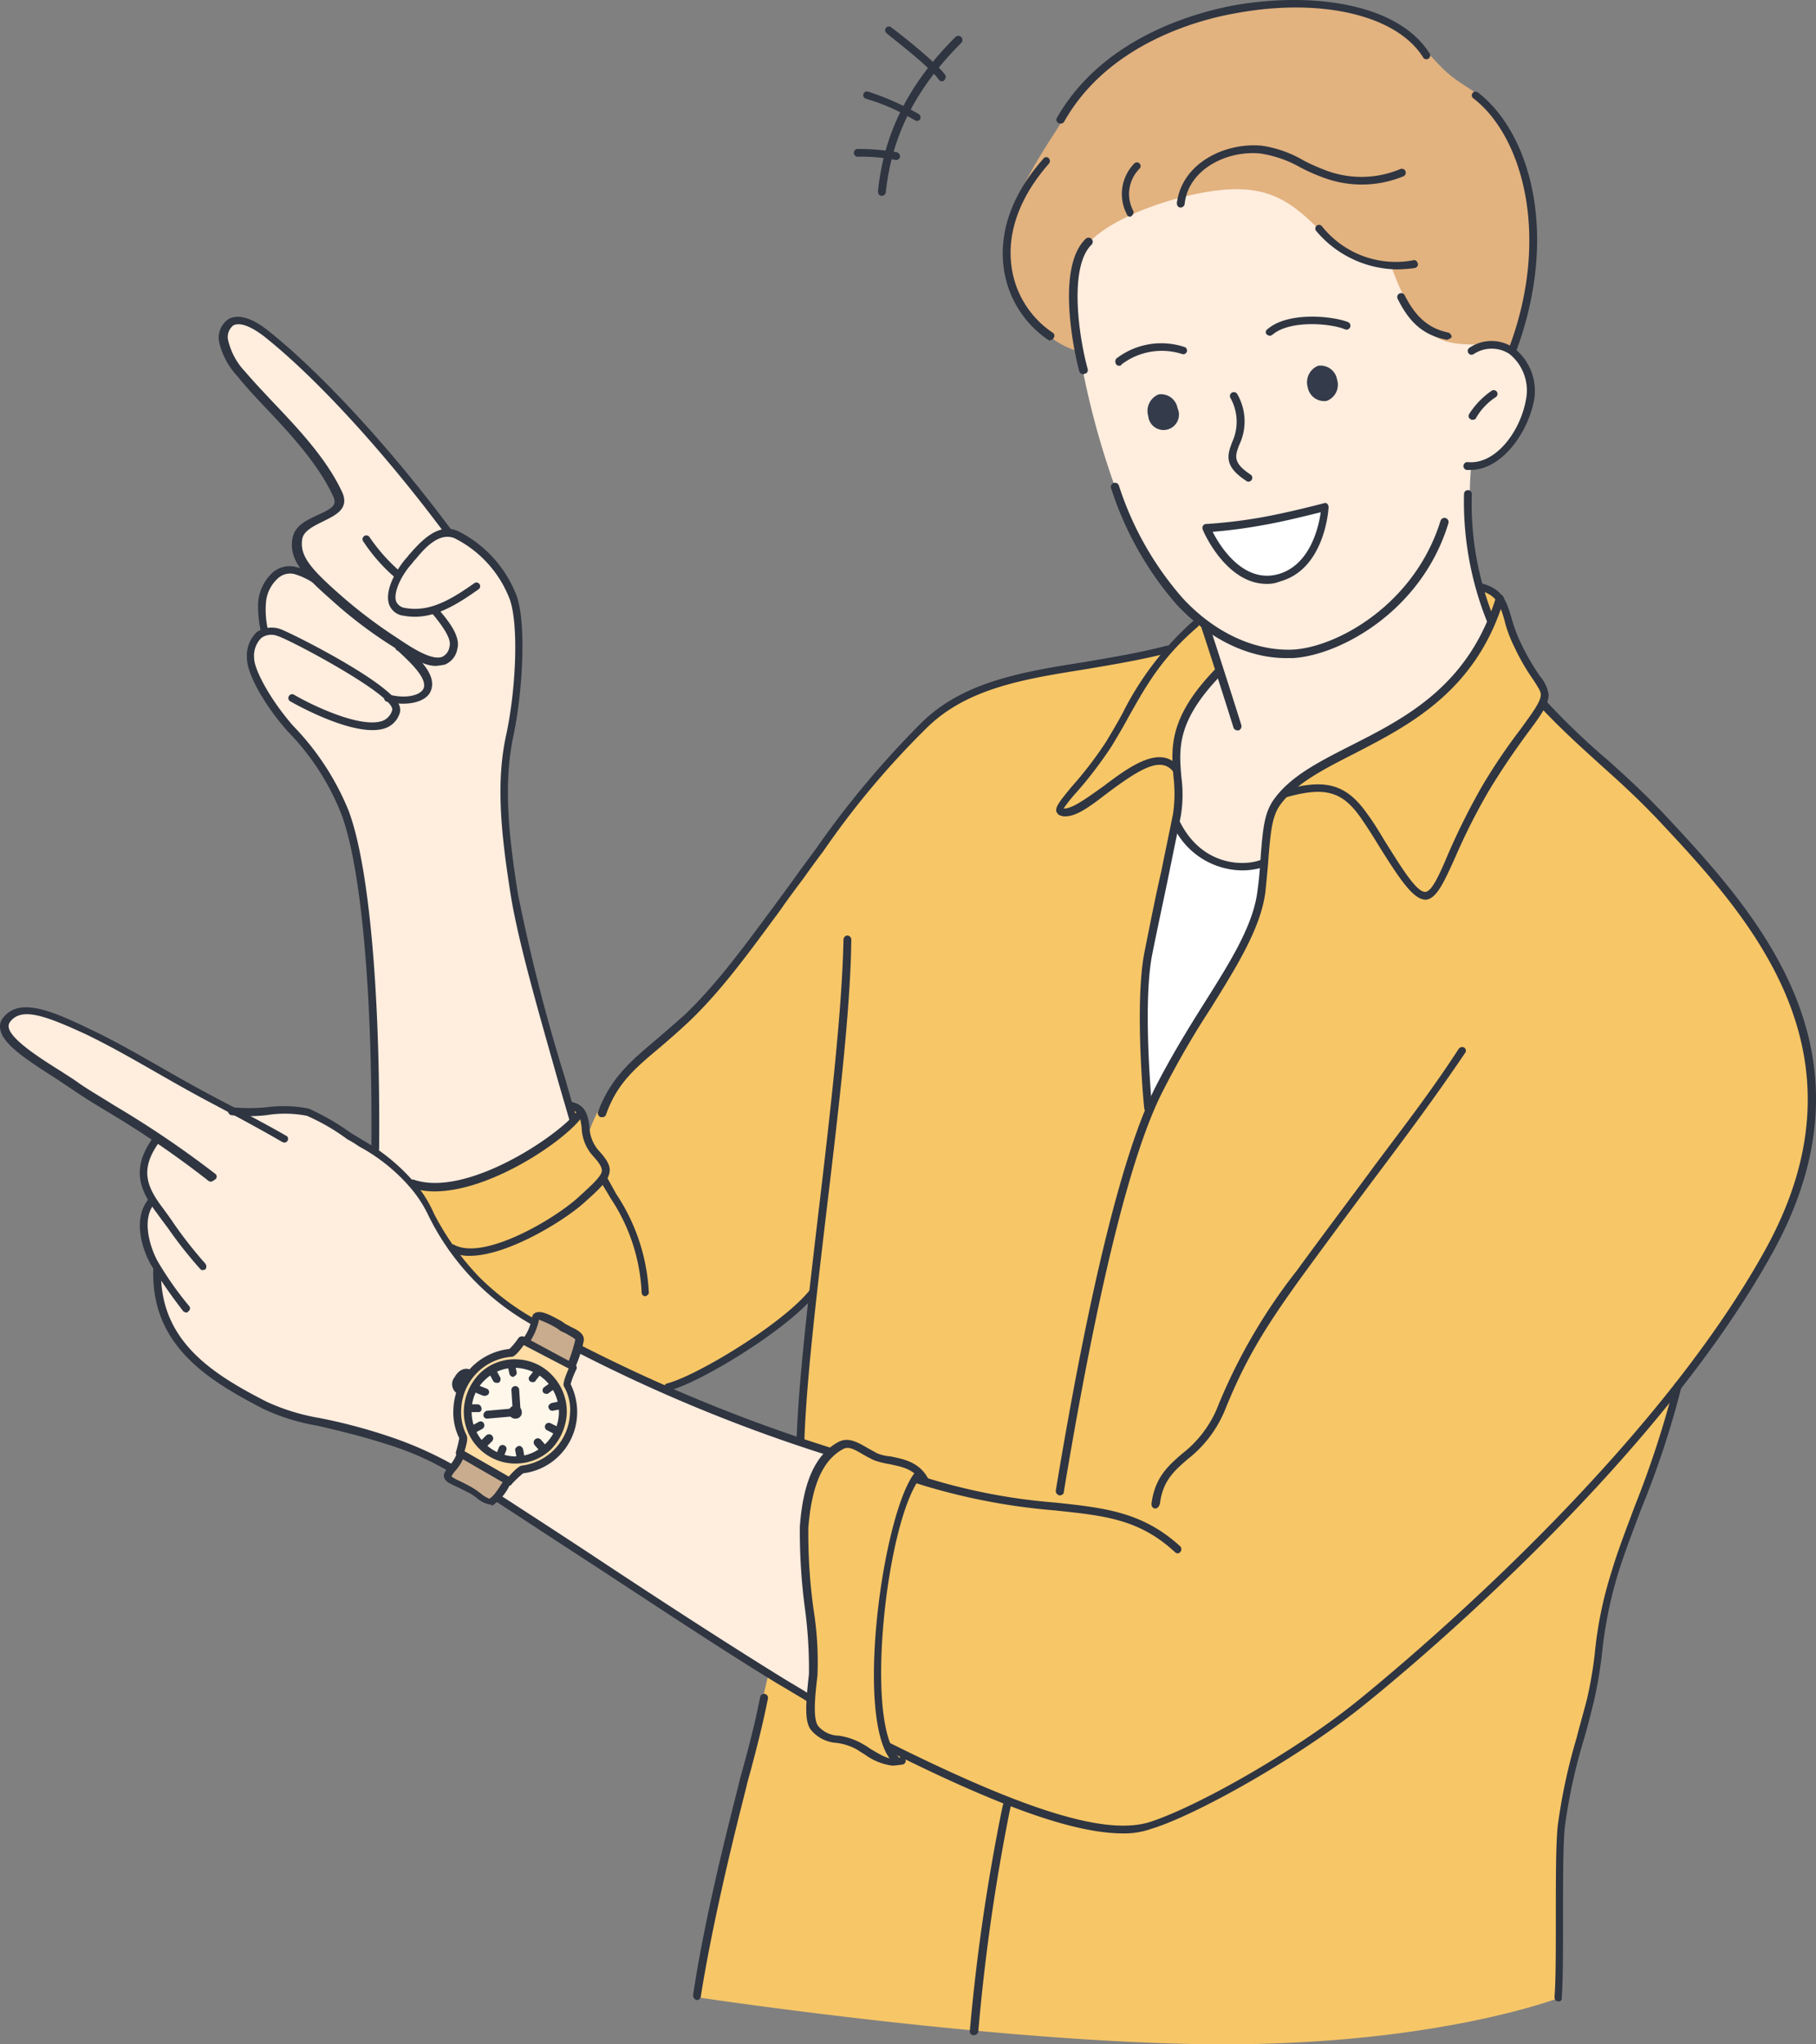 <svg xmlns="http://www.w3.org/2000/svg" width="190.666" height="214.65" viewBox="0 0 190.666 214.65">
  <rect x="0" y="0" width="190.666" height="214.65" fill="#808080" stroke="none"/>
  <g id="그룹_16312" data-name="그룹 16312" transform="translate(-176.703 -115)">
    <path id="패스_1811" data-name="패스 1811" d="M1084.167,704.593l29.329-3.418,2.393,1.094,1.777,5.4a42.387,42.387,0,0,1,2.6,4.17,2.048,2.048,0,0,1-.137,1.777,147.1,147.1,0,0,1,17.023,16.408c5.264,6.153,9.5,12.579,10.939,19.826,2.051,10.323-3.077,19.758-7.589,26.526-3.282,4.991-6.153,8.819-6.153,8.819a66.389,66.389,0,0,1-2.256,7.383c-1.5,3.828-3.555,7.452-5.264,16.066-.478,2.393-1.026,5.743-1.436,8.409-.479,3.282-2.53,9.844-2.94,13.126-.342,2.734-.41,6.153-.479,8.34-.137,4.991-.205,10.8-.205,10.8s-12.579,4.854-35.14,4.854-55.171-4.922-55.171-4.922.957-5.538,2.8-14.015,4.58-19.962,4.58-19.962l3.282-24.2,1.231-15.724s-1.026,1.777-4.786,4.239-10.118,5.674-10.118,5.674l-3.008,3.829s-9.161-1.5-13.742-6.153c-13.878-14.015-10.391-18.732-10.391-18.732l16.749-6.836-.342-1.778,1.231.274.82,3.213a15.916,15.916,0,0,1,3.9-6.631c3.76-3.965,10.186-9.434,12.989-13.6,1.777-2.6,5.059-6.973,8.614-11.622,4.1-5.333,8.477-10.938,12.169-13.331,4.375-2.871,9.913-3.555,13.878-4.239,5.4-.889,9.434-1.846,9.434-1.846Z" transform="translate(-781.442 -524.527)" fill="#f7c667"/>
    <path id="패스_1812" data-name="패스 1812" d="M1498.244,379.113c3.213-6.836,11.9-10.186,20.715-9.981,6.631.137,14.357,3.213,14.357,3.213l8.546,18.185a5.191,5.191,0,0,1,2.6,3.35,10.383,10.383,0,0,1-.889,5.469,6.408,6.408,0,0,1-5.128,3.9,43.663,43.663,0,0,0,.068,8.2,37.5,37.5,0,0,0,1.914,8.067s.205,1.778-5.674,8.136c-4.033,4.307-11.759,6.495-15.724,9.708-1.983,1.641-2.188,7.452-2.188,7.452a8.3,8.3,0,0,1-5.2-.068c-2.256-.957-4.239-3.965-4.239-3.965a22.624,22.624,0,0,0,.41-4.17c-.137-1.983-.547-3.281.068-5.4a12.523,12.523,0,0,1,4.17-6.221l-1.572-5.128s-3.965-1.846-7.52-9.5a85.406,85.406,0,0,1-5.538-18.39C1496.33,386.565,1496.74,382.258,1498.244,379.113Z" transform="translate(-1207.278 -239.383)" fill="#ffedde"/>
    <path id="패스_1813" data-name="패스 1813" d="M724.824,503.884c1.641-2.8,6.221,1.231,10.323,5.538,6.563,6.837,13.195,15.519,13.195,15.519s7.11,2.256,7.657,9.776a49.6,49.6,0,0,1-.342,8.135c-.478,3.623-1.162,6.563-1.026,10.255a73.77,73.77,0,0,0,.957,9.776c.957,5.606,2.6,11.417,3.829,15.929,1.367,4.991,2.256,8.341,2.256,8.341s-5.059,4.17-9.3,5.879a12.281,12.281,0,0,1-7.589.684,35.983,35.983,0,0,1,2.051,3.35c1.367,2.6,3.35,6.221,10.6,10.8A117.368,117.368,0,0,0,775,616.823c7.178,2.94,13.878,4.922,13.878,4.922s-2.461,2.119-2.94,7.657c-.479,5.606,1.025,14.7,1.025,14.7l-.342,3.692s-5.537-3.213-13.947-8.751c-6.9-4.581-15.929-11.144-24.27-15.656a40.765,40.765,0,0,0-6.7-2.94c-3.828-1.3-7.247-1.641-10.46-2.735a25.366,25.366,0,0,1-5.264-2.735c-6.768-4.444-6.495-5.538-7.179-7.315a10.523,10.523,0,0,1-.752-4.717,18.587,18.587,0,0,1-1.5-4.649,4.474,4.474,0,0,1,.889-3.145,5,5,0,0,1,.479-6.495s-2.666-1.572-6.29-3.829a79.258,79.258,0,0,1-8.341-5.743c-1.572-1.367-1.367-2.393-.957-2.871.82-.889,2.188-1.231,4.034-.615,3.418,1.231,8.751,4.17,12.853,6.426,4.17,2.325,7.11,4.034,7.11,4.034s5.674-.752,7.247-.342c1.231.274,3.076,1.709,4.649,2.735a22.322,22.322,0,0,0,2.8,1.572s.547-19.142-2.461-32.747c-1.094-5.2-3.35-7.862-5.674-10.46a39.3,39.3,0,0,1-4.17-5.674c-2.256-4.307.41-5.538.41-5.538s-.547-3.555.547-5.2,3.76-1.367,3.76-1.367-1.5-2.119-.615-3.828,4.033-1.982,4.17-3.076c.273-2.119-2.256-4.717-4.854-7.725C728.31,510.31,723.8,505.593,724.824,503.884Z" transform="translate(-524.783 -354.309)" fill="#ffedde"/>
    <path id="패스_1814" data-name="패스 1814" d="M1455.834,273.834a32.2,32.2,0,0,1,17.912-6.495,29.918,29.918,0,0,1,11.964,1.914c2.188.82,3.965,3.281,5.811,5.059,1.436,1.367,3.145,2.119,4.239,3.145,9.092,8.34,3.076,26.32,3.076,26.32a5.5,5.5,0,0,0-2.461-.684c-1.777,0-4.444.274-6.153-1.025-2.6-1.914-4.307-7.247-4.307-7.247a10.2,10.2,0,0,1-4.034-1.094c-4.238-2.119-5.743-7.247-12.853-6.9-4.922.205-13.536,3.076-15.451,6.426-2.529,4.375-.41,10.6-.41,10.6a8.33,8.33,0,0,1-3.828-2.256c-1.641-1.573-3.555-4.444-3.828-6.768-.547-4.376,1.709-8.682,4.649-13.263C1451.869,278.961,1453.783,275.474,1455.834,273.834Z" transform="translate(-1163.159 -151.946)" fill="#e2b27f"/>
    <path id="패스_1815" data-name="패스 1815" d="M1551.012,877.333s2.051,3.077,4.375,4.034a7.808,7.808,0,0,0,5.128-.137s.137,5.674-4.376,12.648c-3.9,6.016-7.93,13.126-7.93,13.126a56.7,56.7,0,0,1-.205-12.921A136.626,136.626,0,0,1,1551.012,877.333Z" transform="translate(-1251.022 -675.8)" fill="#fff"/>
    <path id="패스_1816" data-name="패스 1816" d="M1032.25,1346.765l4.512,2.6s-.615,1.846-1.641,2.051-.41-.547-2.324-1.3a6.779,6.779,0,0,1-1.983-.889c-.479-.479-.137-.683.273-1.094C1031.566,1347.517,1032.25,1346.765,1032.25,1346.765Z" transform="translate(-806.914 -1078.917)" fill="#c9ac8e"/>
    <path id="패스_1817" data-name="패스 1817" d="M1089.6,1243.684a5,5,0,0,1,1.914.547,16.181,16.181,0,0,1,2.6,1.5l-.752,3.008-4.991-2.461Z" transform="translate(-856.541 -990.398)" fill="#c9ac8e"/>
    <path id="패스_1818" data-name="패스 1818" d="M1037.031,1265.549a1.269,1.269,0,0,1,1.23-.957,12.652,12.652,0,0,1,2.461-1.709,5.113,5.113,0,0,1,2.256-.479l1.162-1.3,5.264,2.8-.479,1.846s1.026,3.623-.205,5.811c-1.231,2.256-4.717,3.145-4.717,3.145l-1.367,1.162-5.128-2.94.205-1.709a14.773,14.773,0,0,1-.615-2.94,3.979,3.979,0,0,1,.342-1.983S1036.963,1265.959,1037.031,1265.549Z" transform="translate(-812.448 -1005.358)" fill="#ffdda5"/>
    <path id="패스_1819" data-name="패스 1819" d="M1046.267,1283.1a4.924,4.924,0,1,1,4.922,5.059A4.976,4.976,0,0,1,1046.267,1283.1Z" transform="translate(-820.384 -1019.905)" fill="#fff7ea"/>
    <g id="그룹_16311" data-name="그룹 16311" transform="translate(176.703 115)">
      <g id="그룹_16237" data-name="그룹 16237" transform="translate(60.229 141.131)">
        <path id="패스_1820" data-name="패스 1820" d="M1151.446,1275.544h-.137a167.727,167.727,0,0,1-26.594-10.938.413.413,0,1,1,.342-.752,168.7,168.7,0,0,0,26.457,10.87.432.432,0,0,1,.273.547A.312.312,0,0,1,1151.446,1275.544Z" transform="translate(-1124.484 -1263.829)" fill="#2f3541"/>
      </g>
      <g id="그룹_16238" data-name="그룹 16238" transform="translate(23.953 116.16)">
        <path id="패스_1821" data-name="패스 1821" d="M899.685,1110a.251.251,0,0,1-.205-.068,26.533,26.533,0,0,1-10.733-11.349,13.088,13.088,0,0,0-2.188-3.282,18.978,18.978,0,0,0-5.127-4.033,11.829,11.829,0,0,0-1.23-.752,21.821,21.821,0,0,0-4.239-2.461,11.953,11.953,0,0,0-4.239-.068,16.49,16.49,0,0,1-3.692,0,.416.416,0,0,1,.137-.821,19.49,19.49,0,0,0,3.487,0,13.449,13.449,0,0,1,4.512.137,25.45,25.45,0,0,1,4.375,2.53c.41.273.82.479,1.231.752a20.325,20.325,0,0,1,5.264,4.239,12.7,12.7,0,0,1,2.256,3.486,28.374,28.374,0,0,0,4.717,6.631,26.714,26.714,0,0,0,5.743,4.376.369.369,0,0,1,.137.547C899.958,1109.936,899.822,1110,899.685,1110Z" transform="translate(-867.69 -1087.058)" fill="#2f3541"/>
      </g>
      <g id="그룹_16239" data-name="그룹 16239" transform="translate(0 105.767)">
        <path id="패스_1822" data-name="패스 1822" d="M720.307,1031.789a.411.411,0,0,1-.273-.068,100.286,100.286,0,0,0-10.46-7.178c-1.367-.82-2.6-1.572-3.692-2.324l-1.846-1.231c-2.871-1.846-5.606-3.555-5.879-5.2a1.43,1.43,0,0,1,.273-1.162c1.641-2.188,4.922-.889,9.024,1.094,2.461,1.162,4.512,2.324,6.905,3.692,1.914,1.094,4.034,2.324,6.768,3.76,6.29,3.282,7.042,3.828,7.11,3.828a.39.39,0,0,1-.479.615c-.068,0-.82-.547-6.973-3.829-2.735-1.436-4.854-2.666-6.768-3.76-2.393-1.367-4.444-2.529-6.837-3.692-4.444-2.051-6.836-2.871-8-1.3a.736.736,0,0,0-.137.547c.2,1.231,3.008,3.076,5.538,4.649.615.41,1.3.82,1.846,1.231,1.094.752,2.393,1.5,3.692,2.324a104.262,104.262,0,0,1,10.6,7.178.362.362,0,0,1,.069.547C720.512,1031.721,720.375,1031.789,720.307,1031.789Z" transform="translate(-698.132 -1013.491)" fill="#2f3541"/>
      </g>
      <g id="그룹_16240" data-name="그룹 16240" transform="translate(14.676 119.444)">
        <path id="패스_1823" data-name="패스 1823" d="M808.634,1124.227a.356.356,0,0,1-.274-.137,43.626,43.626,0,0,1-3.35-4.239c-.41-.547-.82-1.094-1.162-1.573-1.914-2.529-2.666-4.717-.547-7.794a.4.4,0,0,1,.684.41c-1.914,2.735-1.3,4.512.479,6.836.342.479.752,1.026,1.162,1.641a44.39,44.39,0,0,0,3.281,4.17.51.51,0,0,1,0,.615C808.839,1124.158,808.7,1124.227,808.634,1124.227Z" transform="translate(-802.024 -1110.308)" fill="#2f3541"/>
      </g>
      <g id="그룹_16241" data-name="그룹 16241" transform="translate(14.682 125.816)">
        <path id="패스_1824" data-name="패스 1824" d="M806.962,1167.405a.523.523,0,0,1-.342-.137,57.251,57.251,0,0,1-3.418-4.922c-1.162-2.119-1.709-4.991-.273-6.768a.39.39,0,0,1,.615.478c-1.162,1.436-.615,4.034.342,5.88a35.3,35.3,0,0,0,3.35,4.786.356.356,0,0,1-.068.547C807.1,1167.405,807.03,1167.405,806.962,1167.405Z" transform="translate(-802.067 -1155.414)" fill="#2f3541"/>
      </g>
      <g id="그룹_16242" data-name="그룹 16242" transform="translate(92.976 73.646)">
        <path id="패스_1825" data-name="패스 1825" d="M1381.208,904.962c-5.059,0-12.784-2.735-24.68-8.683a.413.413,0,1,1,.342-.752c14.151,7.042,22.492,9.64,27.073,8.272,4.649-1.436,15.382-7.383,22.287-13.058,7.042-5.743,30.9-26.184,42.455-47.1,11.485-20.851-1.846-35.071-11.622-45.463l-.205-.205c-1.641-1.709-3.418-3.35-5.332-5.059-2.119-1.914-4.307-3.9-6.358-6.085a.435.435,0,0,1,.615-.615,74.015,74.015,0,0,0,6.29,6.016c1.914,1.709,3.692,3.35,5.4,5.127l.205.2c9.913,10.6,23.518,25.09,11.759,46.42-11.622,21.057-35.55,41.566-42.66,47.309-6.973,5.674-17.844,11.759-22.56,13.194A8.423,8.423,0,0,1,1381.208,904.962Z" transform="translate(-1356.297 -786.109)" fill="#2f3541"/>
      </g>
      <g id="그룹_16243" data-name="그룹 16243" transform="translate(95.855 154.88)">
        <path id="패스_1826" data-name="패스 1826" d="M1404.453,1369.379a.52.52,0,0,1-.273-.136c-3.76-3.487-7.452-3.829-12.579-4.375a66,66,0,0,1-14.63-2.871.432.432,0,1,1,.274-.821,61.834,61.834,0,0,0,14.425,2.872c5.059.547,9.093.957,13.058,4.58a.432.432,0,0,1,0,.615A.356.356,0,0,1,1404.453,1369.379Z" transform="translate(-1376.678 -1361.157)" fill="#2f3541"/>
      </g>
      <g id="그룹_16244" data-name="그룹 16244" transform="translate(16.085 132.885)">
        <path id="패스_1827" data-name="패스 1827" d="M843.246,1227.124a.251.251,0,0,1-.205-.068,30.321,30.321,0,0,0-6.153-2.735c-3.145-1.025-5.606-1.572-7.589-2.051a21.809,21.809,0,0,1-5.743-1.777c-5.948-3.077-11.759-6.7-11.554-14.63a.41.41,0,0,1,.82,0c-.205,7.452,5.332,10.939,11.075,13.878a22.043,22.043,0,0,0,5.538,1.709,57.464,57.464,0,0,1,7.657,2.051,38.681,38.681,0,0,1,6.289,2.8.369.369,0,0,1,.137.547A.25.25,0,0,1,843.246,1227.124Z" transform="translate(-811.998 -1205.452)" fill="#2f3541"/>
      </g>
      <g id="그룹_16245" data-name="그룹 16245" transform="translate(51.843 156.878)">
        <path id="패스_1828" data-name="패스 1828" d="M1098.213,1397.11a.251.251,0,0,1-.205-.068c-1.025-.615-2.051-1.231-3.213-1.914-6.153-3.76-13.536-8.682-20.031-12.921-3.487-2.256-6.7-4.375-9.435-6.153a.4.4,0,0,1,.41-.684c2.735,1.778,6.016,3.9,9.434,6.153,6.495,4.307,13.947,9.161,20.031,12.921,1.094.684,2.188,1.3,3.145,1.914a.369.369,0,0,1,.137.547C1098.486,1397.042,1098.349,1397.11,1098.213,1397.11Z" transform="translate(-1065.121 -1375.299)" fill="#2f3541"/>
      </g>
      <g id="그룹_16246" data-name="그룹 16246" transform="translate(153.693 51.462)">
        <path id="패스_1829" data-name="패스 1829" d="M1788.927,643.082a.426.426,0,0,1-.41-.273,33.869,33.869,0,0,1-2.393-13.331.41.41,0,1,1,.82,0,32.123,32.123,0,0,0,2.324,13.057.408.408,0,0,1-.273.547Z" transform="translate(-1786.107 -629.067)" fill="#2f3541"/>
      </g>
      <g id="그룹_16247" data-name="그룹 16247" transform="translate(62.766 67.783)">
        <path id="패스_1830" data-name="패스 1830" d="M1142.875,794.119h-.137a.465.465,0,0,1-.274-.547c1.3-3.487,3.35-5.264,5.948-7.452.957-.82,1.983-1.709,3.145-2.735,3.35-3.213,6.153-7.042,9.434-11.485.752-1.025,1.572-2.119,2.393-3.281.684-.957,1.367-1.846,2.051-2.8a98.085,98.085,0,0,1,11.007-13.126c4.375-4.307,10.6-5.333,17.091-6.358,2.8-.479,5.743-.957,8.614-1.709.205-.068.479.068.479.273.068.205-.068.479-.273.479-2.94.752-5.879,1.23-8.682,1.709-6.426,1.025-12.443,1.982-16.681,6.153a88.376,88.376,0,0,0-10.938,13.057c-.684.889-1.367,1.846-2.051,2.8-.821,1.094-1.641,2.188-2.393,3.282-3.282,4.444-6.085,8.34-9.5,11.622-1.162,1.094-2.188,1.983-3.145,2.8-2.6,2.188-4.512,3.76-5.675,7.11A.413.413,0,0,1,1142.875,794.119Z" transform="translate(-1142.447 -744.605)" fill="#2f3541"/>
      </g>
      <g id="그룹_16248" data-name="그룹 16248" transform="translate(62.918 123.311)">
        <path id="패스_1831" data-name="패스 1831" d="M1148.378,1150.466a.394.394,0,0,1-.41-.41,19.419,19.419,0,0,0-3.281-9.913c-.342-.615-.752-1.231-1.094-1.846a.4.4,0,1,1,.684-.41l1.025,1.846a20.435,20.435,0,0,1,3.418,10.255c.068.205-.137.41-.342.479Z" transform="translate(-1143.521 -1137.679)" fill="#2f3541"/>
      </g>
      <g id="그룹_16249" data-name="그룹 16249" transform="translate(40.736 55.528)">
        <path id="패스_1832" data-name="패스 1832" d="M1005.95,720.166a.462.462,0,0,1-.41-.273c-.41-1.436-.821-2.8-1.231-4.239-1.983-7.042-4.1-14.288-4.922-19.347-1.026-6.495-1.573-11.827-.479-16.818.957-4.376,1.367-11.212.41-14.152a11.925,11.925,0,0,0-5.811-6.495c-1.641-.684-3.145,1.025-4.1,2.188a1.8,1.8,0,0,0-.342.41c-1.094,1.162-2.051,3.076-1.709,4.034a1.194,1.194,0,0,0,.957.684c2.393.41,4.444-.615,7.246-2.6a.39.39,0,0,1,.479.615c-2.871,2.051-5.2,3.281-7.862,2.8a1.826,1.826,0,0,1-1.572-1.23c-.479-1.5.82-3.692,1.846-4.854.137-.137.205-.273.342-.41,1.094-1.231,2.94-3.35,5.059-2.393a12.622,12.622,0,0,1,6.221,6.973c.957,3.077.547,10.05-.41,14.562-1.025,4.854-.547,10.118.479,16.544a191.327,191.327,0,0,0,4.922,19.279c.41,1.436.82,2.872,1.231,4.239.068.205-.068.479-.274.479Z" transform="translate(-986.5 -657.849)" fill="#2f3541"/>
      </g>
      <g id="그룹_16250" data-name="그룹 16250" transform="translate(22.987 33.265)">
        <path id="패스_1833" data-name="패스 1833" d="M883.628,536.913c-1.231,0-2.735-.889-4.649-2.119a46.047,46.047,0,0,1-6.29-4.785c-2.871-2.53-4.58-4.239-4.1-6.563.273-1.3,1.5-1.846,2.666-2.393,1.5-.684,2.051-1.026,1.572-1.983-1.572-3.418-4.649-6.7-7.11-9.3-1.094-1.162-2.119-2.256-2.871-3.213a7.883,7.883,0,0,1-1.982-3.692,2.385,2.385,0,0,1,1.025-2.393c.684-.342,1.914-.479,4.034,1.162,5.537,4.376,12.921,12.374,19.279,20.92a.39.39,0,1,1-.615.479c-6.29-8.477-13.6-16.476-19.074-20.783-1.367-1.025-2.461-1.435-3.145-1.094a1.548,1.548,0,0,0-.547,1.573,7.124,7.124,0,0,0,1.777,3.281c.752.889,1.777,1.982,2.871,3.145,2.53,2.666,5.674,5.948,7.315,9.5.82,1.777-.752,2.461-1.983,3.076-.957.479-1.983.957-2.188,1.778-.342,1.778.82,3.145,3.828,5.811a51.022,51.022,0,0,0,6.221,4.717c1.709,1.162,3.623,2.324,4.649,1.914a1.388,1.388,0,0,0,.752-1.094c.205-.684-.479-1.846-1.846-3.487a.39.39,0,1,1,.615-.479c1.709,1.914,2.325,3.213,2.051,4.239a2.172,2.172,0,0,1-1.3,1.641A7.85,7.85,0,0,1,883.628,536.913Z" transform="translate(-860.853 -500.258)" fill="#2f3541"/>
      </g>
      <g id="그룹_16251" data-name="그룹 16251" transform="translate(38.033 56.176)">
        <path id="패스_1834" data-name="패스 1834" d="M971.058,667.023a.356.356,0,0,1-.273-.137,18.2,18.2,0,0,1-3.35-3.829.4.4,0,0,1,.684-.41,18.846,18.846,0,0,0,3.213,3.623.51.51,0,0,1,0,.616A.273.273,0,0,1,971.058,667.023Z" transform="translate(-967.363 -662.44)" fill="#2f3541"/>
      </g>
      <g id="그룹_16252" data-name="그룹 16252" transform="translate(25.935 65.914)">
        <path id="패스_1835" data-name="패스 1835" d="M895.192,786.52h0a.441.441,0,0,1-.41-.41c.137-16.544-1.094-29.671-3.145-35.14a26.042,26.042,0,0,0-5.606-8.683c-2.461-2.735-4.307-6.085-4.307-7.657a3.425,3.425,0,0,1,1.025-2.8,2.807,2.807,0,0,1,2.393-.342c.752.2,10.939,5.264,12.443,7.794a1.3,1.3,0,0,1,.2.957,2.451,2.451,0,0,1-1.436,1.641c-3.076,1.231-9.776-2.6-10.118-2.8a.4.4,0,0,1,.41-.684c1.846,1.094,7.11,3.623,9.366,2.735a1.713,1.713,0,0,0,.957-1.094c.41-1.5-10.8-7.452-12.032-7.794a1.781,1.781,0,0,0-1.709.205,2.644,2.644,0,0,0-.752,2.119c0,1.162,1.641,4.307,4.1,7.11a27.825,27.825,0,0,1,5.811,8.887c2.119,5.606,3.35,18.8,3.213,35.482C895.6,786.383,895.4,786.52,895.192,786.52Z" transform="translate(-881.724 -731.377)" fill="#2f3541"/>
      </g>
      <g id="그룹_16253" data-name="그룹 16253" transform="translate(83.635 98.224)">
        <path id="패스_1836" data-name="패스 1836" d="M1290.587,1013.482h0a.394.394,0,0,1-.41-.41c.205-6.153,1.231-14.835,2.324-24.133,1.231-10.391,2.461-21.125,2.6-28.44a.441.441,0,0,1,.41-.41h0a.441.441,0,0,1,.41.41c-.068,7.384-1.367,18.117-2.6,28.509-1.094,9.229-2.119,17.98-2.324,24.064A.441.441,0,0,1,1290.587,1013.482Z" transform="translate(-1290.177 -960.089)" fill="#2f3541"/>
      </g>
      <g id="그룹_16254" data-name="그룹 16254" transform="translate(72.765 177.869)">
        <path id="패스_1837" data-name="패스 1837" d="M1213.64,1556.023h0a.5.5,0,0,1-.41-.479c1.094-7.452,3.35-16.476,4.444-20.783l.342-1.367c.137-.615.342-1.3.547-2.051.479-1.777,1.094-4.033,1.709-7.11a.416.416,0,1,1,.82.137c-.615,3.077-1.231,5.332-1.709,7.178-.2.752-.41,1.436-.547,2.051l-.342,1.367c-1.094,4.307-3.281,13.263-4.444,20.646A.441.441,0,0,1,1213.64,1556.023Z" transform="translate(-1213.23 -1523.891)" fill="#2f3541"/>
      </g>
      <g id="그룹_16255" data-name="그룹 16255" transform="translate(163.213 145.104)">
        <path id="패스_1838" data-name="패스 1838" d="M1853.906,1356.986h0c-.273,0-.41-.205-.41-.479.137-1.641.137-4.922.137-8.409,0-3.828,0-7.725.205-9.571a59.9,59.9,0,0,1,1.983-9.229c.342-1.367.752-2.735,1.094-4.1a42.337,42.337,0,0,0,.82-4.854,41,41,0,0,1,1.709-8.341c.684-2.325,1.573-4.58,2.461-6.973a104.349,104.349,0,0,0,4.17-12.784.39.39,0,0,1,.752.205,94.359,94.359,0,0,1-4.239,12.853c-.889,2.393-1.778,4.649-2.461,6.9a44.2,44.2,0,0,0-1.641,8.2,46.19,46.19,0,0,1-.82,4.922c-.342,1.367-.684,2.8-1.094,4.17a58.246,58.246,0,0,0-1.983,9.093c-.2,1.777-.2,5.743-.2,9.5,0,3.487,0,6.837-.137,8.477A.319.319,0,0,1,1853.906,1356.986Z" transform="translate(-1853.496 -1291.953)" fill="#2f3541"/>
      </g>
      <g id="그룹_16256" data-name="그룹 16256" transform="translate(120.895 109.941)">
        <path id="패스_1839" data-name="패스 1839" d="M1554.341,1091.482h0c-.273,0-.41-.205-.41-.479.342-2.734,1.709-3.965,3.213-5.264a11.858,11.858,0,0,0,3.623-4.649,59.1,59.1,0,0,1,8.409-14.562c3.35-4.581,5.948-8,8.2-11.075,3.487-4.649,6.016-7.93,8.819-12.237a.446.446,0,0,1,.547-.137.379.379,0,0,1,.137.547c-2.871,4.239-5.333,7.588-8.819,12.237-2.256,3.008-4.854,6.495-8.2,11.075-4.17,5.743-6.153,9.093-8.272,14.357a12.612,12.612,0,0,1-3.828,4.99c-1.435,1.231-2.666,2.325-2.939,4.717C1554.683,1091.345,1554.546,1091.482,1554.341,1091.482Z" transform="translate(-1553.931 -1043.039)" fill="#2f3541"/>
      </g>
      <g id="그룹_16257" data-name="그룹 16257" transform="translate(116.638 50.692)">
        <path id="패스_1840" data-name="패스 1840" d="M1542.208,642.025c-4.034,0-8.2-2.051-11.554-5.674a34.782,34.782,0,0,1-6.836-12.169.432.432,0,1,1,.82-.274,33.524,33.524,0,0,0,6.7,11.827c3.35,3.623,7.521,5.537,11.485,5.4,4.649-.205,12.853-4.717,15.587-13.536a.432.432,0,1,1,.82.273c-2.8,9.229-11.417,13.878-16.339,14.152Z" transform="translate(-1523.8 -623.617)" fill="#2f3541"/>
      </g>
      <g id="그룹_16258" data-name="그룹 16258" transform="translate(153.628 35.805)">
        <path id="패스_1841" data-name="패스 1841" d="M1786.414,531.773H1786a.416.416,0,0,1,.137-.82c2.871.273,5.469-3.145,6.084-6.495a4.926,4.926,0,0,0-1.709-4.854,3.412,3.412,0,0,0-3.76,0,.4.4,0,1,1-.41-.684,4.116,4.116,0,0,1,4.649.068,5.7,5.7,0,0,1,2.051,5.674C1792.293,528.15,1789.558,531.773,1786.414,531.773Z" transform="translate(-1785.648 -518.236)" fill="#2f3541"/>
      </g>
      <g id="그룹_16259" data-name="그룹 16259" transform="translate(128.986 41.181)">
        <path id="패스_1842" data-name="패스 1842" d="M1613.3,565.684a.251.251,0,0,1-.205-.068c-2.461-1.573-1.983-2.8-1.5-4.1a5.089,5.089,0,0,0-.205-4.649.413.413,0,0,1,.752-.342,5.706,5.706,0,0,1,.205,5.264c-.479,1.23-.684,1.914,1.162,3.145a.407.407,0,0,1-.205.752Z" transform="translate(-1611.207 -556.293)" fill="#2f3541"/>
      </g>
      <g id="그룹_16260" data-name="그룹 16260" transform="translate(132.9 33.249)">
        <path id="패스_1843" data-name="패스 1843" d="M1639.352,502.153c-.137,0-.205-.068-.342-.137a.356.356,0,0,1,.068-.547c2.188-1.914,6.974-1.367,8.478-.752a.413.413,0,1,1-.342.752c-1.436-.615-5.811-1.026-7.657.615C1639.489,502.084,1639.42,502.153,1639.352,502.153Z" transform="translate(-1638.914 -500.143)" fill="#2f3541"/>
      </g>
      <g id="그룹_16261" data-name="그룹 16261" transform="translate(117.1 36.07)">
        <path id="패스_1844" data-name="패스 1844" d="M1527.447,522.448a.354.354,0,0,1-.273-.137.509.509,0,0,1,0-.615,7.736,7.736,0,0,1,7.11-1.231.39.39,0,1,1-.2.752,6.964,6.964,0,0,0-6.358,1.094C1527.652,522.448,1527.584,522.448,1527.447,522.448Z" transform="translate(-1527.071 -520.115)" fill="#2f3541"/>
      </g>
      <g id="그룹_16262" data-name="그룹 16262" transform="translate(154.186 40.931)">
        <path id="패스_1845" data-name="패스 1845" d="M1790.008,557.667a.251.251,0,0,1-.205-.069.369.369,0,0,1-.137-.547,8.458,8.458,0,0,1,2.393-2.461.4.4,0,0,1,.41.684,6.439,6.439,0,0,0-2.119,2.256C1790.35,557.6,1790.145,557.667,1790.008,557.667Z" transform="translate(-1789.595 -554.519)" fill="#2f3541"/>
      </g>
      <g id="그룹_16263" data-name="그룹 16263" transform="translate(112.232 24.97)">
        <path id="패스_1846" data-name="패스 1846" d="M1494.1,455.858a.433.433,0,0,1-.41-.342c-.137-.41-2.734-10.6.684-13.878a.435.435,0,0,1,.615.615c-2.393,2.324-1.367,9.571-.41,13.058.068.2-.068.479-.274.479C1494.165,455.858,1494.165,455.858,1494.1,455.858Z" transform="translate(-1492.613 -441.536)" fill="#2f3541"/>
      </g>
      <path id="패스_1847" data-name="패스 1847" d="M1672.867,537.829a1.755,1.755,0,0,0-1.983-1.436,1.867,1.867,0,0,0-1.094,2.256,1.755,1.755,0,0,0,1.982,1.436A1.81,1.81,0,0,0,1672.867,537.829Z" transform="translate(-1532.488 -497.989)" fill="#343b4b"/>
      <g id="그룹_16264" data-name="그룹 16264" transform="translate(126.244 52.801)">
        <path id="패스_1848" data-name="패스 1848" d="M1594.582,644.321s2.8,6.563,7.657,5.2c4.444-1.231,4.786-7.383,4.786-7.383s-3.555.957-6.7,1.5C1597.248,644.115,1594.582,644.321,1594.582,644.321Z" transform="translate(-1594.189 -641.626)" fill="#fff"/>
        <path id="패스_1849" data-name="패스 1849" d="M1598.551,647.051c-4.307,0-6.7-5.606-6.7-5.674a.436.436,0,0,1,0-.41.376.376,0,0,1,.342-.205,51.972,51.972,0,0,0,5.743-.684c3.077-.547,6.631-1.5,6.631-1.5a.3.3,0,0,1,.342.068.523.523,0,0,1,.137.342c0,.273-.41,6.495-5.059,7.794A3.571,3.571,0,0,1,1598.551,647.051Zm-5.674-5.469c.752,1.5,3.213,5.469,6.9,4.444,3.35-.957,4.239-4.991,4.444-6.495-1.162.274-3.76.957-6.153,1.367A52.047,52.047,0,0,1,1592.877,641.582Z" transform="translate(-1591.8 -638.545)" fill="#2f3541"/>
      </g>
      <g id="그룹_16265" data-name="그룹 16265" transform="translate(146.681 30.76)">
        <path id="패스_1850" data-name="패스 1850" d="M1741.724,487.433h-.068c-2.871-.547-4.17-2.393-5.128-4.307a.413.413,0,0,1,.752-.342c1.026,1.982,2.256,3.418,4.581,3.9a.514.514,0,0,1,.342.478A.867.867,0,0,1,1741.724,487.433Z" transform="translate(-1736.473 -482.524)" fill="#2f3541"/>
      </g>
      <g id="그룹_16266" data-name="그룹 16266" transform="translate(154.503 9.595)">
        <path id="패스_1851" data-name="패스 1851" d="M1796.177,360.209h-.137a.465.465,0,0,1-.273-.547c4.444-11.827,1.367-22.355-3.76-26.252a.39.39,0,0,1,.479-.615c5.469,4.17,8.614,14.835,4.034,27.209C1796.519,360.072,1796.382,360.209,1796.177,360.209Z" transform="translate(-1791.843 -332.699)" fill="#2f3541"/>
      </g>
      <path id="패스_1852" data-name="패스 1852" d="M1554.3,559.123a1.755,1.755,0,0,0-1.982-1.436,1.867,1.867,0,0,0-1.094,2.256,1.617,1.617,0,1,0,3.076-.82Z" transform="translate(-1430.671 -516.275)" fill="#343b4b"/>
      <g id="그룹_16267" data-name="그룹 16267" transform="translate(110.91 0)">
        <path id="패스_1853" data-name="패스 1853" d="M1483.667,277.748a.252.252,0,0,1-.205-.068.369.369,0,0,1-.137-.547c4.786-8.409,14.494-11.007,18.39-11.759,7.793-1.436,17.228-.478,20.714,4.991a.4.4,0,1,1-.684.41c-2.8-4.444-10.8-6.29-19.826-4.58-3.829.684-13.263,3.213-17.843,11.348A.413.413,0,0,1,1483.667,277.748Z" transform="translate(-1483.254 -264.776)" fill="#2f3541"/>
      </g>
      <g id="그룹_16268" data-name="그룹 16268" transform="translate(105.281 16.5)">
        <path id="패스_1854" data-name="패스 1854" d="M1448.352,400.816a.251.251,0,0,1-.205-.068,10.866,10.866,0,0,1-4.649-7.589c-.342-2.666.069-6.768,4.17-11.417a.362.362,0,0,1,.547-.068.424.424,0,0,1,.068.547c-3.077,3.487-4.444,7.247-3.965,10.8a9.937,9.937,0,0,0,4.307,6.973.379.379,0,0,1,.137.547A.494.494,0,0,1,1448.352,400.816Z" transform="translate(-1443.403 -381.578)" fill="#2f3541"/>
      </g>
      <g id="그룹_16269" data-name="그룹 16269" transform="translate(69.739 135.319)">
        <path id="패스_1855" data-name="패스 1855" d="M1192.238,1233.444a.434.434,0,0,1-.41-.342.389.389,0,0,1,.274-.479c3.008-.752,12.032-6.153,14.972-9.776a.39.39,0,1,1,.615.478c-3.145,3.828-12.306,9.3-15.382,10.05A.067.067,0,0,1,1192.238,1233.444Z" transform="translate(-1191.81 -1222.684)" fill="#2f3541"/>
      </g>
      <g id="그룹_16270" data-name="그룹 16270" transform="translate(27.088 59.451)">
        <path id="패스_1856" data-name="패스 1856" d="M890.58,692.741a.434.434,0,0,1-.41-.342,12.617,12.617,0,0,1-.273-2.94,4.792,4.792,0,0,1,1.572-3.213,2.724,2.724,0,0,1,2.393-.547,6.448,6.448,0,0,1,2.188.957.4.4,0,0,1-.41.684,7.518,7.518,0,0,0-1.914-.889,1.884,1.884,0,0,0-1.709.41,3.832,3.832,0,0,0-1.3,2.666,9.465,9.465,0,0,0,.205,2.735.389.389,0,0,1-.273.479Z" transform="translate(-889.887 -685.622)" fill="#2f3541"/>
      </g>
      <g id="그룹_16271" data-name="그룹 16271" transform="translate(40.342 67.521)">
        <path id="패스_1857" data-name="패스 1857" d="M985.712,749.115A7.293,7.293,0,0,1,984,748.91a.39.39,0,1,1,.205-.752c1.846.479,3.281.068,3.623-.615.479-1.094-1.5-2.871-2.666-3.965l-.137-.068a.438.438,0,0,1,.547-.684l.137.068c1.573,1.367,3.624,3.213,2.871,4.922C988.241,748.637,987.079,749.115,985.712,749.115Z" transform="translate(-983.711 -742.751)" fill="#2f3541"/>
      </g>
      <g id="그룹_16272" data-name="그룹 16272" transform="translate(126.073 65.185)">
        <path id="패스_1858" data-name="패스 1858" d="M1594.431,737.718a.461.461,0,0,1-.41-.273c0-.068-2.53-8-3.418-10.665a.432.432,0,1,1,.82-.273c.889,2.666,3.418,10.6,3.418,10.665a.465.465,0,0,1-.274.547Z" transform="translate(-1590.585 -726.215)" fill="#2f3541"/>
      </g>
      <g id="그룹_16273" data-name="그룹 16273" transform="translate(110.845 62.451)">
        <path id="패스_1859" data-name="패스 1859" d="M1483.2,801.424h0a.5.5,0,0,1-.41-.479c3.555-21.467,7.11-35.755,10.46-42.386,1.641-3.213,3.487-6.221,5.127-8.819,2.8-4.444,5.2-8.272,5.606-11.9.2-1.436.273-2.666.342-3.76.205-2.461.342-4.17,1.231-5.538,1.709-2.529,4.649-4.034,8.135-5.811,5.811-2.94,12.442-6.29,15.314-15.587a.432.432,0,1,1,.82.274c-2.939,9.639-10.05,13.194-15.724,16.134-3.35,1.709-6.29,3.213-7.862,5.538-.752,1.162-.889,2.8-1.094,5.127-.068,1.094-.2,2.393-.342,3.828-.478,3.76-2.939,7.725-5.742,12.237a92.748,92.748,0,0,0-5.059,8.751c-3.35,6.563-6.836,20.783-10.391,42.181A.584.584,0,0,1,1483.2,801.424Z" transform="translate(-1482.79 -706.857)" fill="#2f3541"/>
      </g>
      <g id="그룹_16274" data-name="그룹 16274" transform="translate(101.821 189.149)">
        <path id="패스_1860" data-name="패스 1860" d="M1419.318,1628.286h0a.394.394,0,0,1-.41-.41,209.244,209.244,0,0,1,3.35-23.176l.137-.615a.416.416,0,0,1,.82.137l-.137.615a209.657,209.657,0,0,0-3.281,23.108A.514.514,0,0,1,1419.318,1628.286Z" transform="translate(-1418.908 -1603.743)" fill="#2f3541"/>
      </g>
      <g id="그룹_16275" data-name="그룹 16275" transform="translate(119.671 70.091)">
        <path id="패스_1861" data-name="패스 1861" d="M1546.152,807.6a.383.383,0,0,1-.41-.342c-.068-.41-1.026-10.938,0-16.339.615-3.076,1.162-5.879,1.777-8.546.41-2.051.82-3.965,1.231-6.016a14.458,14.458,0,0,0,.068-3.829c-.273-3.145-.547-6.358,4.444-11.485a.435.435,0,0,1,.615.615c-4.717,4.854-4.512,7.725-4.239,10.8a13.842,13.842,0,0,1-.068,4.1c-.41,1.983-.82,3.965-1.231,6.016-.547,2.666-1.162,5.469-1.777,8.546-1.026,5.332,0,16,0,16.134.068.069-.137.274-.41.342Z" transform="translate(-1545.271 -760.944)" fill="#2f3541"/>
      </g>
      <g id="그룹_16276" data-name="그룹 16276" transform="translate(123.096 86.068)">
        <path id="패스_1862" data-name="패스 1862" d="M1576.882,879.359a8.088,8.088,0,0,1-7.315-4.717.413.413,0,1,1,.752-.342c2.393,4.717,6.9,4.649,8.614,3.9a.413.413,0,0,1,.342.752A7.542,7.542,0,0,1,1576.882,879.359Z" transform="translate(-1569.511 -874.039)" fill="#2f3541"/>
      </g>
      <g id="그룹_16277" data-name="그룹 16277" transform="translate(134.481 61.22)">
        <path id="패스_1863" data-name="패스 1863" d="M1665.305,731.389c-1.3,0-2.735-2.188-4.923-5.674q-.923-1.538-1.846-2.871c-1.982-2.871-3.828-3.35-7.93-2.188-.205.068-.479-.068-.479-.273-.068-.205.068-.479.273-.479,4.444-1.3,6.631-.615,8.819,2.53.615.82,1.231,1.846,1.846,2.871,1.436,2.256,3.282,5.4,4.239,5.264.684-.068,1.5-1.914,2.393-4.033a73.192,73.192,0,0,1,3.486-6.973,60.644,60.644,0,0,1,4.1-6.084c1.23-1.709,2.119-2.872,2.119-3.623,0-.342-.274-.752-.752-1.5a22.576,22.576,0,0,1-2.051-3.555,13,13,0,0,1-1.026-2.8c-.479-1.641-.821-2.6-2.6-3.076a.39.39,0,0,1,.205-.752c2.256.615,2.6,1.846,3.145,3.623a15.393,15.393,0,0,0,1.026,2.735,24.194,24.194,0,0,0,1.983,3.418,3.86,3.86,0,0,1,.889,1.914c0,1.025-.82,2.188-2.256,4.1-1.094,1.5-2.461,3.418-4.034,6.016a65.619,65.619,0,0,0-3.486,6.9c-1.231,2.735-1.983,4.375-3.077,4.512Z" transform="translate(-1650.11 -698.146)" fill="#2f3541"/>
      </g>
      <g id="그룹_16278" data-name="그룹 16278" transform="translate(110.893 65.108)">
        <path id="패스_1864" data-name="패스 1864" d="M1484.106,746.271a1.164,1.164,0,0,1-.479-.068c-.342-.068-.41-.342-.478-.41-.137-.547.41-1.162,1.572-2.6a39.637,39.637,0,0,0,3.623-4.717c.615-1.025,1.231-2.051,1.778-3.076a32.124,32.124,0,0,1,7.383-9.639.39.39,0,0,1,.479.615c-3.828,3.281-5.469,6.29-7.247,9.434-.547,1.025-1.162,2.051-1.777,3.076a42.164,42.164,0,0,1-3.692,4.854,16.272,16.272,0,0,0-1.367,1.709c.889.068,2.53-1.162,4.17-2.324,2.8-2.119,6.016-4.444,7.93-2.051a.39.39,0,1,1-.615.478c-1.3-1.641-3.624-.137-6.768,2.188C1486.841,745.109,1485.337,746.271,1484.106,746.271Z" transform="translate(-1483.128 -725.666)" fill="#2f3541"/>
      </g>
      <g id="그룹_16279" data-name="그룹 16279" transform="translate(92.181 3.777)">
        <path id="패스_1865" data-name="패스 1865" d="M1351.081,308.295h0c-.273,0-.41-.2-.41-.478.615-6.084,3.213-11.28,8.135-16.2a.435.435,0,0,1,.615.615c-4.786,4.786-7.315,9.776-7.93,15.724A.443.443,0,0,1,1351.081,308.295Z" transform="translate(-1350.671 -291.511)" fill="#2f3541"/>
      </g>
      <g id="그룹_16280" data-name="그룹 16280" transform="translate(92.906 2.759)">
        <path id="패스_1866" data-name="패스 1866" d="M1361.779,290.074a.376.376,0,0,1-.342-.205c-1.025-1.436-5.469-4.785-5.469-4.854a.39.39,0,0,1,.479-.615c.2.137,4.58,3.487,5.674,4.991a.414.414,0,0,1-.068.547C1361.984,290.074,1361.916,290.074,1361.779,290.074Z" transform="translate(-1355.804 -284.304)" fill="#2f3541"/>
      </g>
      <g id="그룹_16281" data-name="그룹 16281" transform="translate(90.659 9.604)">
        <path id="패스_1867" data-name="패스 1867" d="M1345.522,335.858a.251.251,0,0,1-.205-.068l-.615-.342a21.847,21.847,0,0,0-4.512-1.914.39.39,0,1,1,.2-.752,27.954,27.954,0,0,1,4.649,1.983l.615.342a.431.431,0,0,1,.2.547A.376.376,0,0,1,1345.522,335.858Z" transform="translate(-1339.899 -332.763)" fill="#2f3541"/>
      </g>
      <g id="그룹_16282" data-name="그룹 16282" transform="translate(89.652 15.638)">
        <path id="패스_1868" data-name="패스 1868" d="M1337.209,376.639h-.069a17.853,17.853,0,0,0-3.965-.342.41.41,0,1,1,0-.82,24.875,24.875,0,0,1,4.1.342.515.515,0,0,1,.342.479A.433.433,0,0,1,1337.209,376.639Z" transform="translate(-1332.765 -375.477)" fill="#2f3541"/>
      </g>
      <g id="그룹_16283" data-name="그룹 16283" transform="translate(48.695 142.723)">
        <path id="패스_1869" data-name="패스 1869" d="M1048.245,1286.04h-.2a5.432,5.432,0,0,1-5.2-5.674h0a5.823,5.823,0,0,1,1.709-3.828,5.236,5.236,0,0,1,3.9-1.436,5.307,5.307,0,0,1,3.76,1.777,5.522,5.522,0,0,1,1.436,3.9,5.823,5.823,0,0,1-1.709,3.828A5.339,5.339,0,0,1,1048.245,1286.04Zm-4.58-5.606a4.693,4.693,0,0,0,4.375,4.854,4.478,4.478,0,0,0,3.282-1.23,4.749,4.749,0,0,0,1.5-3.213,4.638,4.638,0,0,0-1.231-3.35,4.746,4.746,0,0,0-3.213-1.5,4.478,4.478,0,0,0-3.281,1.23,4.4,4.4,0,0,0-1.436,3.213Z" transform="translate(-1042.838 -1275.096)" fill="#2f3541"/>
      </g>
      <g id="그룹_16284" data-name="그룹 16284" transform="translate(47.594 140.31)">
        <path id="패스_1870" data-name="패스 1870" d="M1040.937,1273.695a.251.251,0,0,1-.205-.068l-5.2-3.008a.417.417,0,0,1-.205-.479,13.083,13.083,0,0,0,.342-1.436,6.072,6.072,0,0,1-.615-3.076h0a6.6,6.6,0,0,1,5.88-6.29,6.591,6.591,0,0,0,.957-1.162.532.532,0,0,1,.547-.137l5.333,2.871a.458.458,0,0,1,.205.547,8.643,8.643,0,0,0-.615,1.573,6.656,6.656,0,0,1,.684,3.145,6.464,6.464,0,0,1-5.674,6.221,12.413,12.413,0,0,0-1.162,1.094A.366.366,0,0,1,1040.937,1273.695Zm-4.717-3.623,4.649,2.666c.957-1.094,1.3-1.162,1.435-1.162a5.778,5.778,0,0,0,4.991-5.469,4.852,4.852,0,0,0-.615-2.8c-.069-.137-.205-.342.479-1.914l-4.718-2.461c-.889,1.23-1.162,1.23-1.3,1.23a5.745,5.745,0,0,0-5.264,5.469,5.319,5.319,0,0,0,.547,2.735C1036.493,1268.567,1036.63,1268.772,1036.219,1270.071Z" transform="translate(-1035.044 -1258.012)" fill="#2f3541"/>
      </g>
      <g id="그룹_16285" data-name="그룹 16285" transform="translate(46.599 152.382)">
        <path id="패스_1871" data-name="패스 1871" d="M1032.834,1349.065a2.853,2.853,0,0,1-1.367-.684,5.685,5.685,0,0,0-.82-.547l-1.231-.615c-.752-.342-1.23-.547-1.367-.957a.585.585,0,0,1,0-.479,3.318,3.318,0,0,1,.615-.889,3.726,3.726,0,0,0,.684-1.162.413.413,0,0,1,.752.342,4.76,4.76,0,0,1-.82,1.367,2.457,2.457,0,0,0-.479.684,5.2,5.2,0,0,0,.889.479c.41.205.82.41,1.3.683a10.132,10.132,0,0,1,.889.615,3.451,3.451,0,0,0,.889.547c.479-.205,1.162-1.367,1.436-1.777a.4.4,0,0,1,.684.41,5.335,5.335,0,0,1-1.846,2.12C1032.971,1349,1032.9,1349.065,1032.834,1349.065Z" transform="translate(-1027.998 -1343.472)" fill="#2f3541"/>
      </g>
      <g id="그룹_16286" data-name="그룹 16286" transform="translate(54.827 137.759)">
        <path id="패스_1872" data-name="패스 1872" d="M1091.467,1245.885a.252.252,0,0,1-.205-.068.431.431,0,0,1-.2-.547,16.137,16.137,0,0,0,.752-2.393c0-.137-.547-.41-.889-.615-.205-.137-.479-.205-.684-.342l-.274-.205a10.434,10.434,0,0,0-1.983-.957v.137a6.8,6.8,0,0,1-1.025,2.324.39.39,0,1,1-.615-.478,4.793,4.793,0,0,0,.889-2.051c0-.137.068-.205.068-.274a.616.616,0,0,1,.41-.41c.615-.2,1.5.273,2.735.957l.273.205c.205.137.41.205.615.342.752.342,1.5.752,1.367,1.5a14.159,14.159,0,0,1-.82,2.6A.494.494,0,0,1,1091.467,1245.885Z" transform="translate(-1086.244 -1239.958)" fill="#2f3541"/>
      </g>
      <g id="그룹_16287" data-name="그룹 16287" transform="translate(47.48 143.719)">
        <path id="패스_1873" data-name="패스 1873" d="M1034.911,1284.783a.251.251,0,0,1-.205-.068,1.175,1.175,0,0,1-.2-1.709c.41-.752,1.094-1.026,1.641-.752a.413.413,0,0,1-.342.752c-.137-.069-.342.137-.547.41-.137.274-.205.547-.068.615a.369.369,0,0,1,.137.547A.591.591,0,0,1,1034.911,1284.783Z" transform="translate(-1034.237 -1282.15)" fill="#2f3541"/>
      </g>
      <g id="그룹_16288" data-name="그룹 16288" transform="translate(53.555 147.583)">
        <path id="패스_1874" data-name="패스 1874" d="M1077.854,1310.869a.687.687,0,1,1,.615-.684A.631.631,0,0,1,1077.854,1310.869Zm0-.889c-.069,0-.205.068-.205.136a.172.172,0,0,0,.342,0C1078.06,1310.117,1077.991,1309.98,1077.854,1309.98Z" transform="translate(-1077.239 -1309.502)" fill="#2f3541"/>
      </g>
      <g id="그룹_16289" data-name="그룹 16289" transform="translate(53.692 145.532)">
        <path id="패스_1875" data-name="패스 1875" d="M1078.755,1297.923a.394.394,0,0,1-.41-.41l-.137-2.119a.41.41,0,1,1,.82,0l.137,2.119a.394.394,0,0,1-.41.41Z" transform="translate(-1078.208 -1294.983)" fill="#2f3541"/>
      </g>
      <g id="그룹_16290" data-name="그룹 16290" transform="translate(50.752 147.857)">
        <path id="패스_1876" data-name="패스 1876" d="M1057.807,1312.53a.383.383,0,0,1-.41-.342.514.514,0,0,1,.342-.479l3.076-.273a.416.416,0,0,1,.137.821l-3.145.273Z" transform="translate(-1057.397 -1311.436)" fill="#2f3541"/>
      </g>
      <g id="그룹_16291" data-name="그룹 16291" transform="translate(52.064 151.698)">
        <path id="패스_1877" data-name="패스 1877" d="M1067.084,1340.123h-.137a.378.378,0,0,1-.205-.547l.274-.683a.413.413,0,1,1,.752.342l-.273.684A.584.584,0,0,1,1067.084,1340.123Z" transform="translate(-1066.687 -1338.632)" fill="#2f3541"/>
      </g>
      <g id="그룹_16292" data-name="그룹 16292" transform="translate(54.088 151.808)">
        <path id="패스_1878" data-name="패스 1878" d="M1081.576,1341a.433.433,0,0,1-.41-.342l-.137-.752c-.068-.205.137-.41.342-.478s.41.137.479.342l.137.752a.385.385,0,0,1-.41.479Z" transform="translate(-1081.016 -1339.411)" fill="#2f3541"/>
      </g>
      <g id="그룹_16293" data-name="그룹 16293" transform="translate(56.05 151.036)">
        <path id="패스_1879" data-name="패스 1879" d="M1095.758,1335.341a.354.354,0,0,1-.273-.137l-.479-.547a.435.435,0,0,1,.615-.615l.479.547a.51.51,0,0,1,0,.615A.441.441,0,0,1,1095.758,1335.341Z" transform="translate(-1094.904 -1333.94)" fill="#2f3541"/>
      </g>
      <g id="그룹_16294" data-name="그룹 16294" transform="translate(57.221 149.404)">
        <path id="패스_1880" data-name="패스 1880" d="M1104.174,1323.506a.251.251,0,0,1-.205-.068l-.547-.273a.413.413,0,0,1,.342-.752l.547.273a.431.431,0,0,1,.205.547A.349.349,0,0,1,1104.174,1323.506Z" transform="translate(-1103.191 -1322.386)" fill="#2f3541"/>
      </g>
      <g id="그룹_16295" data-name="그룹 16295" transform="translate(57.575 147.16)">
        <path id="패스_1881" data-name="패스 1881" d="M1106.121,1307.473a.434.434,0,0,1-.41-.342c-.068-.2.137-.41.342-.479l.684-.137c.205-.068.41.137.479.342s-.137.41-.342.478l-.752.137Z" transform="translate(-1105.697 -1306.503)" fill="#2f3541"/>
      </g>
      <g id="그룹_16296" data-name="그룹 16296" transform="translate(56.967 145.048)">
        <path id="패스_1882" data-name="패스 1882" d="M1101.81,1292.856a.522.522,0,0,1-.342-.137.413.413,0,0,1,.068-.547l.752-.547a.39.39,0,1,1,.478.615l-.752.547A.25.25,0,0,1,1101.81,1292.856Z" transform="translate(-1101.394 -1291.551)" fill="#2f3541"/>
      </g>
      <g id="그룹_16297" data-name="그룹 16297" transform="translate(55.51 143.728)">
        <path id="패스_1883" data-name="패스 1883" d="M1091.52,1283.6a.411.411,0,0,1-.273-.068.362.362,0,0,1-.068-.547l.479-.615a.39.39,0,1,1,.615.479l-.478.615C1091.794,1283.536,1091.657,1283.6,1091.52,1283.6Z" transform="translate(-1091.083 -1282.21)" fill="#2f3541"/>
      </g>
      <g id="그룹_16298" data-name="그룹 16298" transform="translate(53.332 143.122)">
        <path id="패스_1884" data-name="패스 1884" d="M1076.226,1279.372a.434.434,0,0,1-.411-.342l-.137-.615a.39.39,0,0,1,.752-.205l.137.615a.389.389,0,0,1-.273.479A.067.067,0,0,1,1076.226,1279.372Z" transform="translate(-1075.661 -1277.918)" fill="#2f3541"/>
      </g>
      <g id="그룹_16299" data-name="그룹 16299" transform="translate(51.341 143.631)">
        <path id="패스_1885" data-name="패스 1885" d="M1062.349,1283.084a.376.376,0,0,1-.342-.2l-.41-.752a.431.431,0,0,1,.205-.547.378.378,0,0,1,.547.205l.41.752a.431.431,0,0,1-.205.547Z" transform="translate(-1061.572 -1281.525)" fill="#2f3541"/>
      </g>
      <g id="그룹_16300" data-name="그룹 16300" transform="translate(49.808 145.477)">
        <path id="패스_1886" data-name="패스 1886" d="M1051.8,1295.673h-.137l-.683-.274a.413.413,0,1,1,.342-.752l.684.273a.378.378,0,0,1,.205.547A.487.487,0,0,1,1051.8,1295.673Z" transform="translate(-1050.717 -1294.593)" fill="#2f3541"/>
      </g>
      <g id="그룹_16301" data-name="그룹 16301" transform="translate(49.042 147.446)">
        <path id="패스_1887" data-name="패스 1887" d="M1046.46,1309.354h-.752a.441.441,0,0,1-.41-.411.394.394,0,0,1,.41-.41h.684a.441.441,0,0,1,.41.41A.319.319,0,0,1,1046.46,1309.354Z" transform="translate(-1045.298 -1308.533)" fill="#2f3541"/>
      </g>
      <g id="그룹_16302" data-name="그룹 16302" transform="translate(49.261 149.237)">
        <path id="패스_1888" data-name="패스 1888" d="M1047.242,1322.427a.389.389,0,0,1-.137-.752l.752-.41a.378.378,0,0,1,.547.2.431.431,0,0,1-.2.547l-.752.41Z" transform="translate(-1046.845 -1321.21)" fill="#2f3541"/>
      </g>
      <g id="그룹_16303" data-name="그룹 16303" transform="translate(50.444 150.625)">
        <path id="패스_1889" data-name="패스 1889" d="M1055.6,1332.37a.355.355,0,0,1-.273-.137.51.51,0,0,1,0-.615l.479-.478a.435.435,0,1,1,.615.615l-.479.479A.376.376,0,0,1,1055.6,1332.37Z" transform="translate(-1055.22 -1331.036)" fill="#2f3541"/>
      </g>
      <g id="그룹_16304" data-name="그룹 16304" transform="translate(83.946 151.185)">
        <path id="패스_1890" data-name="패스 1890" d="M1302.117,1369.2a6.212,6.212,0,0,1-2.871-1.162c-.205-.136-.479-.273-.752-.478a5.863,5.863,0,0,0-2.256-.752,3.781,3.781,0,0,1-2.666-1.367c-.684-.889-.547-2.735-.205-5.879a47.8,47.8,0,0,0-.41-6.769,61.211,61.211,0,0,1-.547-8.682c.342-4.717,1.641-7.589,4.034-8.888,1.025-.547,1.982,0,2.94.547.342.205.752.41,1.094.615a4.432,4.432,0,0,0,1.436.342c1.3.273,3.008.547,3.965,2.324a.4.4,0,0,1-.683.41c-.752-1.436-2.12-1.641-3.35-1.914a9.591,9.591,0,0,1-1.641-.41c-.41-.2-.82-.41-1.162-.615-.957-.547-1.5-.889-2.119-.547-2.119,1.162-3.281,3.828-3.623,8.272a58.286,58.286,0,0,0,.547,8.545,34.651,34.651,0,0,1,.41,6.974c-.273,2.256-.478,4.512.068,5.264a2.907,2.907,0,0,0,2.188,1.026,7.035,7.035,0,0,1,2.53.889,7.132,7.132,0,0,1,.752.479c1.5.889,2.188,1.3,3.145.889a.413.413,0,1,1,.342.752A8.715,8.715,0,0,1,1302.117,1369.2Z" transform="translate(-1292.379 -1334.998)" fill="#2f3541"/>
      </g>
      <g id="그룹_16305" data-name="그룹 16305" transform="translate(91.75 154.598)">
        <path id="패스_1891" data-name="패스 1891" d="M1349.9,1389.743a.355.355,0,0,1-.273-.137c-4.1-4.033-1.162-25.705,2.188-30.286a.39.39,0,0,1,.615.478c-3.555,4.786-5.811,25.706-2.256,29.192a.51.51,0,0,1,0,.615A.355.355,0,0,1,1349.9,1389.743Z" transform="translate(-1347.619 -1359.157)" fill="#2f3541"/>
      </g>
      <g id="그룹_16306" data-name="그룹 16306" transform="translate(42.872 116.587)">
        <path id="패스_1892" data-name="패스 1892" d="M1004.37,1098.586a7.158,7.158,0,0,1-2.461-.41.432.432,0,0,1-.273-.547.465.465,0,0,1,.547-.274c5.538,1.914,15.245-4.649,17.091-7.11a.39.39,0,0,1,.615.478C1018.18,1093.185,1010.318,1098.586,1004.37,1098.586Z" transform="translate(-1001.618 -1090.081)" fill="#2f3541"/>
      </g>
      <g id="그룹_16307" data-name="그룹 16307" transform="translate(47.057 115.707)">
        <path id="패스_1893" data-name="패스 1893" d="M1033.5,1100.006a4.128,4.128,0,0,1-2.051-.479.4.4,0,0,1,.41-.684c3.145,1.709,10.6-2.734,13.058-4.991,1.572-1.436,2.461-2.256,2.461-2.8,0-.41-.342-.889-1.025-1.641a4.593,4.593,0,0,1-1.094-2.871c-.137-1.094-.273-1.641-1.162-1.914a.39.39,0,0,1,.205-.752c1.436.342,1.641,1.5,1.777,2.6a3.981,3.981,0,0,0,.889,2.393c.82.889,1.3,1.572,1.23,2.256-.068.889-.889,1.709-2.735,3.35C1043.417,1096.314,1037.469,1100.006,1033.5,1100.006Z" transform="translate(-1031.245 -1083.854)" fill="#2f3541"/>
      </g>
      <g id="그룹_16308" data-name="그룹 16308" transform="translate(117.783 17.047)">
        <path id="패스_1894" data-name="패스 1894" d="M1532.76,391.151a.349.349,0,0,1-.342-.274,4.589,4.589,0,0,1,.752-5.264.39.39,0,1,1,.615.479,3.772,3.772,0,0,0-.684,4.444.431.431,0,0,1-.205.547C1532.9,391.151,1532.828,391.151,1532.76,391.151Z" transform="translate(-1531.904 -385.45)" fill="#2f3541"/>
      </g>
      <g id="그룹_16309" data-name="그룹 16309" transform="translate(123.561 15.262)">
        <path id="패스_1895" data-name="패스 1895" d="M1573.214,379.341h0c-.273,0-.41-.205-.41-.479.547-4.17,4.991-6.358,8.888-6.016a11.955,11.955,0,0,1,4.444,1.572,22.049,22.049,0,0,0,2.324,1.026,10.551,10.551,0,0,0,7.794-.137.413.413,0,1,1,.342.752,11.5,11.5,0,0,1-8.409.137,19.4,19.4,0,0,1-2.461-1.094,12.12,12.12,0,0,0-4.17-1.436c-3.487-.342-7.52,1.641-7.93,5.264A.441.441,0,0,1,1573.214,379.341Z" transform="translate(-1572.804 -372.812)" fill="#2f3541"/>
      </g>
      <g id="그룹_16310" data-name="그룹 16310" transform="translate(138.096 23.61)">
        <path id="패스_1896" data-name="패스 1896" d="M1684.269,436.584a11.291,11.291,0,0,1-8.477-4.034.39.39,0,1,1,.615-.478,9.9,9.9,0,0,0,9.571,3.555c.205-.068.41.068.479.342.068.205-.068.41-.342.478A16.754,16.754,0,0,1,1684.269,436.584Z" transform="translate(-1675.696 -431.908)" fill="#2f3541"/>
      </g>
    </g>
  </g>
</svg>
